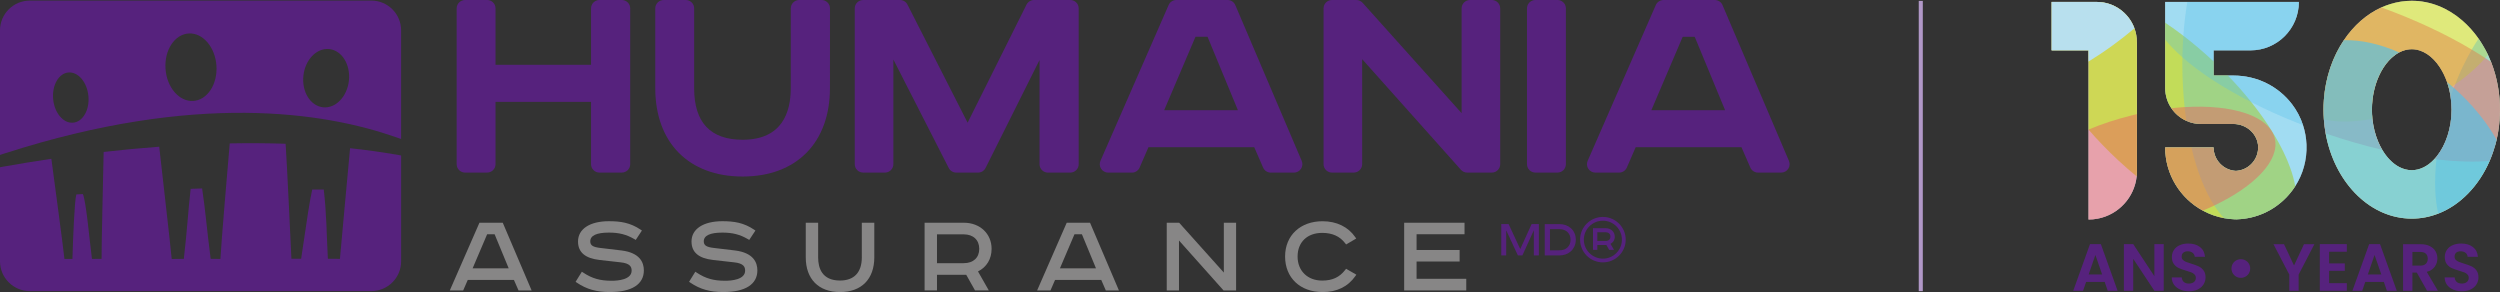 <svg xmlns="http://www.w3.org/2000/svg" fill="none" viewBox="0 0 616.33 72.01">
<rect x="0" y="0" width="616.33" height="72.01" fill="#333333" stroke="none"/>
<g clip-path="url(#clip0_7041_14284)">
<path d="M386.997 60.176C386.872 60.492 386.681 60.768 386.445 60.999C386.205 61.224 385.919 61.4 385.588 61.525C385.247 61.646 384.861 61.711 384.44 61.711H382.118V56.491H384.44C384.866 56.491 385.252 56.551 385.588 56.681C385.924 56.807 386.205 56.977 386.445 57.208C386.676 57.429 386.862 57.715 386.997 58.03C387.132 58.351 387.192 58.712 387.192 59.103C387.192 59.495 387.132 59.866 386.997 60.181M387.293 56.275C386.927 55.944 386.5 55.689 386.024 55.513C385.553 55.338 385.041 55.252 384.51 55.252H380.829V62.969H384.51C385.021 62.969 385.528 62.879 386.004 62.704C386.485 62.528 386.917 62.272 387.278 61.947C387.644 61.616 387.93 61.209 388.15 60.728C388.371 60.247 388.486 59.7 388.486 59.098C388.486 58.497 388.381 57.95 388.165 57.484C387.95 57.007 387.659 56.601 387.298 56.27" fill="#56227D"/>
<path d="M374.787 61.41L371.959 55.332L371.924 55.247H370.109V62.964H371.322V56.766L374.17 62.889L374.21 62.964H375.319L378.142 56.766V62.964H379.38V55.247H377.595L374.787 61.41Z" fill="#56227D"/>
<path d="M393.791 57.263H395.852C396.203 57.263 396.489 57.358 396.704 57.549C396.915 57.744 397.02 58 397.02 58.336C397.02 58.672 396.915 58.933 396.709 59.118C396.494 59.309 396.203 59.404 395.852 59.404H393.791V57.268V57.263ZM398.088 58.336C398.088 58.025 398.028 57.739 397.913 57.484C397.798 57.233 397.637 57.007 397.437 56.832C397.236 56.651 396.995 56.506 396.73 56.411C396.464 56.315 396.173 56.265 395.862 56.265H392.728V61.605H393.796V60.397H396.023L396.709 61.605H397.908L397.04 60.116C397.326 59.966 397.567 59.755 397.757 59.494C397.978 59.178 398.098 58.787 398.098 58.341" fill="#56227D"/>
<path d="M395.165 63.762C392.578 63.762 390.467 61.661 390.467 59.088C390.467 56.516 392.573 54.41 395.165 54.41C397.757 54.41 399.853 56.511 399.853 59.088C399.853 61.666 397.752 63.762 395.165 63.762ZM395.165 53.482C392.061 53.482 389.539 55.995 389.539 59.083C389.539 62.172 392.061 64.684 395.165 64.684C398.269 64.684 400.791 62.167 400.791 59.083C400.791 56 398.264 53.482 395.165 53.482Z" fill="#56227D"/>
<path d="M120.102 57.75H121.937L125.407 66.148H116.517L120.097 57.75H120.102ZM118.197 54.916L110.891 71.604H114.19L115.318 69.012H126.701L127.834 71.604H131.063L123.948 54.916H118.202H118.197Z" fill="#878686"/>
<path d="M119.836 57.348H122.198L126.014 66.54H115.92L119.841 57.348H119.836ZM118.452 55.308L111.508 71.198H113.919L115.053 68.611H126.962L128.085 71.198H130.451L123.677 55.308H118.452Z" fill="#878686"/>
<path d="M150.378 72C147.059 72 144.612 71.308 142.215 69.688L141.904 69.473L143.448 66.986L143.794 67.211C145.966 68.655 147.931 69.217 150.809 69.217C152.289 69.217 155.718 68.971 155.718 66.715C155.718 65.837 155.387 64.905 152.961 64.669L147.816 64.092C144.246 63.681 142.501 62.192 142.501 59.529C142.501 56.451 145.414 54.535 150.112 54.535C152.961 54.535 155.367 54.886 157.93 56.616L158.251 56.837L156.731 59.148L156.4 58.953C154.445 57.809 152.63 57.343 150.107 57.343C147.064 57.343 145.519 58.07 145.519 59.499C145.519 60.512 146.181 60.928 148.137 61.144L153.216 61.746C157.774 62.312 158.732 64.724 158.732 66.655C158.732 70.094 155.759 71.995 150.368 71.995" fill="#878686"/>
<path d="M156.611 58.617C154.65 57.468 152.775 56.947 150.117 56.947C146.196 56.947 145.128 58.155 145.128 59.504C145.128 60.943 146.312 61.344 148.107 61.545L153.181 62.152C156.41 62.553 158.346 63.987 158.346 66.659C158.346 70.074 155.172 71.604 150.383 71.604C147.239 71.604 144.872 71.002 142.446 69.362L143.574 67.547C145.82 69.041 147.876 69.618 150.814 69.618C154.044 69.618 156.12 68.64 156.12 66.715C156.12 65.185 155.082 64.473 153.011 64.273L147.876 63.696C144.872 63.35 142.917 62.257 142.917 59.529C142.917 56.34 146.201 54.931 150.122 54.931C152.981 54.931 155.292 55.307 157.709 56.942L156.621 58.612L156.611 58.617Z" fill="#878686"/>
<path d="M178.348 72C175.028 72 172.591 71.308 170.195 69.688L169.879 69.473L171.423 66.986L171.764 67.211C173.935 68.655 175.906 69.217 178.784 69.217C180.263 69.217 183.698 68.971 183.698 66.715C183.698 65.837 183.367 64.905 180.94 64.669L175.796 64.092C172.225 63.681 170.48 62.192 170.48 59.529C170.48 56.451 173.399 54.535 178.092 54.535C180.935 54.535 183.347 54.886 185.904 56.616L186.235 56.837L184.711 59.148L184.38 58.953C182.424 57.809 180.604 57.343 178.092 57.343C175.048 57.343 173.504 58.07 173.504 59.499C173.504 60.512 174.166 60.928 176.121 61.144L181.196 61.746C185.759 62.312 186.717 64.724 186.717 66.655C186.717 70.094 183.743 71.995 178.353 71.995" fill="#878686"/>
<path d="M184.586 58.617C182.62 57.468 180.75 56.947 178.087 56.947C174.166 56.947 173.098 58.155 173.098 59.504C173.098 60.943 174.281 61.344 176.071 61.545L181.146 62.152C184.38 62.553 186.31 63.987 186.31 66.659C186.31 70.074 183.136 71.604 178.348 71.604C175.204 71.604 172.837 71.002 170.415 69.362L171.543 67.547C173.79 69.041 175.846 69.618 178.779 69.618C182.008 69.618 184.089 68.64 184.089 66.715C184.089 65.185 183.046 64.473 180.975 64.273L175.841 63.696C172.832 63.35 170.882 62.257 170.882 59.529C170.882 56.34 174.166 54.931 178.087 54.931C180.945 54.931 183.257 55.307 185.674 56.942L184.586 58.612V58.617Z" fill="#878686"/>
<path d="M207.1 72C201.81 72 198.646 68.801 198.646 63.44V54.911H201.699V63.471C201.699 66.068 202.632 69.162 207.1 69.162C210.56 69.162 212.465 67.141 212.465 63.471V54.911H215.544V63.44C215.544 68.801 212.39 72 207.1 72Z" fill="#878686"/>
<path d="M201.298 55.312V63.476C201.298 67.121 203.088 69.568 207.1 69.568C211.111 69.568 212.866 67.121 212.866 63.476V55.312H215.143V63.446C215.143 68.701 211.999 71.604 207.1 71.604C202.201 71.604 199.052 68.701 199.052 63.446V55.312H201.298Z" fill="#878686"/>
<path d="M237.607 64.879C239.958 64.879 241.417 63.521 241.417 61.344C241.417 59.168 239.928 57.774 237.607 57.774H230.998V64.879H237.607ZM240.374 71.599L238.208 67.748H230.998V71.599H227.944V54.911H237.637C241.588 54.911 244.461 57.614 244.461 61.344C244.461 63.842 243.248 65.852 241.107 66.92L243.769 71.594H240.369L240.374 71.599Z" fill="#878686"/>
<path d="M230.597 65.281H237.607C240.089 65.281 241.819 63.822 241.819 61.345C241.819 58.868 240.089 57.378 237.607 57.378H230.597V65.281ZM237.637 55.312C241.242 55.312 244.07 57.724 244.07 61.35C244.07 63.962 242.656 65.858 240.55 66.75L243.087 71.203H240.605L238.444 67.352H230.592V71.203H228.34V55.312H237.632H237.637Z" fill="#878686"/>
<path d="M264.894 57.75H266.724L270.194 66.148H261.309L264.894 57.75ZM262.979 54.916L255.683 71.604H258.977L260.106 69.012H271.493L272.621 71.604H275.85L268.73 54.916H262.984H262.979Z" fill="#878686"/>
<path d="M264.633 57.348H266.995L270.801 66.54H260.712L264.638 57.348H264.633ZM263.244 55.308L256.29 71.198H258.712L259.845 68.611H271.754L272.887 71.198H275.249L268.469 55.308H263.255H263.244Z" fill="#878686"/>
<path d="M301.714 54.911V67.196L290.703 54.911H287.639V71.604H290.658V59.289L301.644 71.604H304.738V54.911H301.714Z" fill="#878686"/>
<path d="M302.115 55.312V68.239L290.517 55.312H288.04V71.198H290.261V58.241L301.824 71.198H304.337V55.312H302.115Z" fill="#878686"/>
<path d="M326.048 72C320.533 72 316.817 68.48 316.817 63.24C316.817 58 320.613 54.541 326.048 54.541C329.513 54.541 332.371 55.929 334.106 58.452L334.352 58.803L331.86 60.267L331.639 59.986C330.325 58.256 328.475 57.414 325.958 57.414C322.278 57.414 319.896 59.7 319.896 63.25C319.896 66.8 322.388 69.172 325.958 69.172C328.475 69.172 330.23 68.36 331.639 66.535L331.855 66.259L334.382 67.718L334.136 68.074C332.301 70.681 329.583 72.005 326.048 72.005" fill="#878686"/>
<path d="M331.96 59.736C330.631 57.986 328.701 57.008 325.958 57.008C322.037 57.008 319.495 59.475 319.495 63.245C319.495 67.016 322.117 69.569 325.958 69.569C328.756 69.569 330.571 68.561 331.96 66.781L333.805 67.844C332.136 70.225 329.593 71.609 326.048 71.609C320.944 71.609 317.223 68.42 317.223 63.245C317.223 58.071 321.034 54.942 326.048 54.942C329.453 54.942 332.136 56.296 333.775 58.678L331.96 59.741V59.736Z" fill="#878686"/>
<path d="M346.171 54.911V71.604H361.479V68.731H349.229V64.473H359.84V61.63H349.229V57.749H361.053V54.911H346.171Z" fill="#878686"/>
<path d="M346.577 55.312V71.198H361.088V69.132H348.828V64.078H359.443V62.037H348.828V57.348H360.652V55.312H346.577Z" fill="#878686"/>
<path d="M86.02 19.862C85.594 23.833 82.741 26.782 79.642 26.451C76.543 26.12 74.367 22.65 74.798 18.678C75.214 14.712 78.077 11.764 81.171 12.095C84.275 12.421 86.436 15.9 86.02 19.862ZM47.616 24.891C44.146 25.082 41.092 21.506 40.801 16.913C40.505 12.325 43.068 8.444 46.547 8.249C50.012 8.058 53.061 11.628 53.362 16.221C53.658 20.814 51.086 24.695 47.616 24.886M17.981 30.246C15.579 30.427 13.398 27.794 13.097 24.38C12.806 20.955 14.511 18.042 16.913 17.866C19.315 17.696 21.506 20.323 21.802 23.738C22.098 27.157 20.388 30.076 17.981 30.251M91.536 0.146H7.356C3.299 0.146 0.01 3.435 0 7.471V38.199C0.236 38.119 0.471 38.044 0.692 37.963C0.928 37.888 1.148 37.818 1.384 37.748C48.333 22.665 79.983 27.669 97.508 33.786C97.738 33.867 97.964 33.947 98.195 34.027C98.425 34.107 98.661 34.193 98.887 34.278V7.471C98.887 3.43 95.587 0.141 91.531 0.141" fill="#56227D"/>
<path d="M97.513 38.089C93.807 37.457 90.066 36.935 86.306 36.539C85.779 42.28 84.2 59.214 83.804 63.817L80.83 63.787C80.494 57.484 80.519 52.665 79.812 46.718C78.188 46.718 78.589 46.718 76.979 46.728C76.347 49.496 75.811 53.146 74.241 63.782L71.845 63.792C71.654 59.61 70.761 40.661 70.415 35.441C65.787 35.285 61.189 35.266 56.636 35.351C55.999 42.657 54.525 60.151 54.345 63.832L51.938 63.817C51.01 56.737 50.609 51.542 49.827 46.457C48.879 46.487 47.941 46.517 47.004 46.558C46.382 51.968 46.131 56.862 45.319 63.817L42.331 63.852C41.965 59.855 40.029 43.178 39.252 36.168C34.523 36.519 29.935 36.96 25.553 37.462C25.437 43.539 25.006 60.703 25.041 63.817L22.669 63.832C22.078 59.324 21.25 49.722 20.433 47.846C19.897 47.876 19.35 47.901 18.819 47.937C18.372 49.511 18.021 58.281 17.856 63.832H15.885C15.559 60.638 13.273 43.78 12.661 39.147C8.599 39.753 4.819 40.375 1.384 40.987C1.148 41.022 0.923 41.067 0.692 41.107C0.461 41.157 0.236 41.192 0 41.232V64.433C0 68.475 3.299 71.764 7.356 71.764H91.536C95.587 71.764 98.892 68.475 98.892 64.433V38.329C98.661 38.289 98.43 38.249 98.2 38.204C97.969 38.164 97.738 38.124 97.513 38.084" fill="#56227D"/>
<path d="M153.291 0H147.781C146.638 0 145.71 0.928 145.71 2.061V15.976H122.163V2.061C122.163 0.923 121.24 0 120.092 0H114.656C113.513 0 112.581 0.928 112.581 2.061V40.48C112.581 41.618 113.503 42.546 114.651 42.546H120.092C121.235 42.546 122.163 41.618 122.163 40.48V25.107H145.71V40.48C145.71 41.618 146.638 42.546 147.781 42.546H153.291C154.44 42.546 155.367 41.618 155.367 40.48V2.061C155.367 0.923 154.44 0 153.291 0Z" fill="#56227D"/>
<path d="M202.537 0H197.026C195.883 0 194.955 0.928 194.955 2.061L194.945 21.797C194.945 27.569 192.889 34.453 183.076 34.453C175.149 34.453 171.132 30.191 171.132 21.797V2.061C171.132 0.923 170.205 0 169.061 0H163.616C162.473 0 161.545 0.928 161.545 2.061V21.722C161.545 35.17 169.798 43.519 183.081 43.519C196.364 43.519 204.608 35.17 204.608 21.722L204.618 2.061C204.618 0.923 203.68 0 202.537 0Z" fill="#56227D"/>
<path d="M263.851 0H254.921C254.144 0 253.422 0.441 253.066 1.148L238.549 30.251L223.717 1.128C223.361 0.436 222.649 0 221.867 0H212.801C211.648 0 210.725 0.928 210.725 2.061V40.48C210.725 41.618 211.648 42.546 212.801 42.546H218.171C219.314 42.546 220.242 41.618 220.242 40.48V14.672L233.896 41.423C234.252 42.115 234.964 42.551 235.746 42.551H241.122C241.904 42.551 242.626 42.11 242.977 41.403L256.275 14.802V40.485C256.275 41.623 257.202 42.551 258.351 42.551H263.856C265 42.551 265.932 41.623 265.932 40.485V2.061C265.932 0.923 265 0 263.856 0" fill="#56227D"/>
<path d="M287.007 27.162L294.729 9.056H297.693L305.179 27.162H287.007ZM304.542 1.254C304.216 0.486 303.464 0 302.632 0H290.006C289.183 0 288.431 0.481 288.105 1.239L271.297 39.658C271.017 40.295 271.082 41.037 271.463 41.614C271.844 42.195 272.501 42.556 273.198 42.556H279.055C279.882 42.556 280.629 42.06 280.955 41.303L283.131 36.293H309.21L311.392 41.303C311.718 42.06 312.465 42.556 313.292 42.556H319.008C319.705 42.556 320.357 42.195 320.738 41.623C321.119 41.047 321.19 40.32 320.919 39.673L304.542 1.254Z" fill="#56227D"/>
<path d="M367.777 0H362.412C361.264 0 360.336 0.928 360.336 2.061V27.904L335.921 0.687C335.52 0.251 334.959 0 334.377 0H328.375C327.227 0 326.299 0.928 326.299 2.061V40.48C326.299 41.618 327.222 42.546 328.375 42.546H333.74C334.894 42.546 335.816 41.618 335.816 40.48V14.582L360.16 41.854C360.547 42.295 361.118 42.551 361.705 42.551H367.772C368.92 42.551 369.848 41.623 369.848 40.485V2.061C369.848 0.923 368.92 0 367.772 0" fill="#56227D"/>
<path d="M383.968 0H378.523C377.374 0 376.452 0.928 376.452 2.061V40.48C376.452 41.618 377.374 42.546 378.523 42.546H383.963C385.111 42.546 386.039 41.618 386.039 40.48V2.061C386.039 0.923 385.111 0 383.968 0Z" fill="#56227D"/>
<path d="M407.114 27.162L414.841 9.066H417.8L425.291 27.162H407.114ZM441.036 39.673L424.654 1.254C424.328 0.486 423.566 0 422.744 0H410.118C409.29 0 408.543 0.481 408.212 1.239L391.409 39.658C391.124 40.295 391.189 41.037 391.575 41.614C391.956 42.195 392.613 42.551 393.305 42.551H399.172C399.989 42.551 400.746 42.06 401.072 41.303L403.248 36.293H429.327L431.509 41.303C431.835 42.06 432.587 42.551 433.409 42.551H439.125C439.817 42.551 440.469 42.2 440.855 41.623C441.246 41.047 441.306 40.32 441.036 39.673Z" fill="#56227D"/>
<path d="M518.867 69.498H514.294L513.537 71.684H511.12L515.247 60.187H517.93L522.056 71.684H519.624L518.867 69.498ZM518.241 67.658L516.581 62.854L514.921 67.658H518.246H518.241Z" fill="#56227D"/>
<path d="M533.424 71.684H531.122L525.907 63.807V71.684H523.606V60.187H525.907L531.122 68.084V60.187H533.424V71.684Z" fill="#56227D"/>
<path d="M537.495 71.388C536.854 71.112 536.347 70.721 535.976 70.205C535.605 69.689 535.409 69.082 535.399 68.38H537.866C537.897 68.851 538.067 69.222 538.368 69.498C538.669 69.774 539.085 69.909 539.611 69.909C540.138 69.909 540.569 69.779 540.88 69.523C541.186 69.267 541.341 68.926 541.341 68.51C541.341 68.169 541.236 67.888 541.03 67.673C540.82 67.452 540.564 67.282 540.248 67.156C539.937 67.031 539.506 66.891 538.96 66.735C538.212 66.514 537.606 66.299 537.139 66.083C536.673 65.868 536.272 65.547 535.941 65.111C535.61 64.674 535.44 64.098 535.44 63.376C535.44 62.694 535.61 62.102 535.951 61.6C536.292 61.094 536.768 60.708 537.38 60.442C537.997 60.171 538.694 60.041 539.486 60.041C540.669 60.041 541.632 60.327 542.374 60.904C543.116 61.48 543.523 62.282 543.603 63.315H541.071C541.046 62.919 540.88 62.593 540.569 62.338C540.258 62.082 539.842 61.952 539.326 61.952C538.874 61.952 538.518 62.067 538.248 62.297C537.977 62.528 537.846 62.864 537.846 63.3C537.846 63.606 537.947 63.862 538.152 64.067C538.358 64.268 538.609 64.433 538.909 64.559C539.21 64.684 539.636 64.83 540.183 64.995C540.93 65.216 541.537 65.431 542.008 65.652C542.48 65.873 542.886 66.198 543.227 66.64C543.568 67.081 543.738 67.653 543.738 68.37C543.738 68.981 543.578 69.553 543.262 70.08C542.941 70.606 542.48 71.027 541.863 71.338C541.246 71.649 540.519 71.805 539.677 71.805C538.874 71.805 538.152 71.669 537.515 71.393L537.495 71.388Z" fill="#56227D"/>
<path d="M551.275 68.189C550.924 67.989 550.648 67.708 550.442 67.357C550.237 67.006 550.136 66.62 550.136 66.204C550.136 65.787 550.237 65.386 550.442 65.035C550.643 64.684 550.924 64.408 551.275 64.203C551.626 64.002 552.012 63.897 552.428 63.897C552.844 63.897 553.245 63.997 553.601 64.203C553.957 64.408 554.238 64.684 554.439 65.035C554.639 65.386 554.744 65.777 554.744 66.204C554.744 66.63 554.644 67.006 554.439 67.357C554.233 67.708 553.957 67.984 553.601 68.189C553.245 68.395 552.854 68.495 552.428 68.495C552.002 68.495 551.626 68.395 551.275 68.189Z" fill="#56227D"/>
<path d="M570.57 60.206L566.688 67.693V71.689H564.387V67.693L560.486 60.206H563.083L565.55 65.457L568.002 60.206H570.57Z" fill="#56227D"/>
<path d="M574.205 62.062V64.94H578.071V66.765H574.205V69.809H578.567V71.684H571.903V60.187H578.567V62.062H574.205Z" fill="#56227D"/>
<path d="M587.693 69.498H583.12L582.363 71.684H579.946L584.073 60.187H586.756L590.882 71.684H588.45L587.693 69.498ZM587.066 67.658L585.407 62.854L583.747 67.658H587.071H587.066Z" fill="#56227D"/>
<path d="M598.354 71.684L595.821 67.212H594.733V71.684H592.432V60.202H596.744C597.632 60.202 598.389 60.357 599.016 60.668C599.642 60.979 600.109 61.405 600.425 61.937C600.735 62.468 600.891 63.065 600.891 63.722C600.891 64.479 600.67 65.161 600.234 65.767C599.793 66.374 599.141 66.795 598.273 67.026L601.021 71.679H598.359L598.354 71.684ZM594.733 65.482H596.659C597.286 65.482 597.752 65.331 598.058 65.03C598.364 64.73 598.519 64.308 598.519 63.772C598.519 63.235 598.364 62.839 598.058 62.548C597.752 62.258 597.286 62.112 596.659 62.112H594.733V65.487V65.482Z" fill="#56227D"/>
<path d="M604.777 71.388C604.135 71.112 603.629 70.721 603.258 70.205C602.886 69.689 602.691 69.082 602.681 68.38H605.148C605.178 68.851 605.348 69.222 605.649 69.498C605.95 69.774 606.366 69.909 606.893 69.909C607.419 69.909 607.851 69.779 608.161 69.523C608.467 69.267 608.623 68.926 608.623 68.51C608.623 68.169 608.518 67.888 608.312 67.673C608.101 67.452 607.846 67.282 607.53 67.156C607.219 67.031 606.788 66.891 606.241 66.735C605.494 66.514 604.887 66.299 604.421 66.083C603.955 65.868 603.553 65.547 603.222 65.111C602.886 64.679 602.721 64.098 602.721 63.376C602.721 62.694 602.891 62.102 603.232 61.6C603.573 61.094 604.05 60.708 604.662 60.442C605.278 60.171 605.975 60.041 606.767 60.041C607.951 60.041 608.914 60.327 609.656 60.904C610.398 61.48 610.804 62.282 610.884 63.315H608.352C608.327 62.919 608.161 62.593 607.851 62.338C607.54 62.082 607.124 61.952 606.607 61.952C606.156 61.952 605.8 62.067 605.529 62.297C605.258 62.528 605.128 62.864 605.128 63.3C605.128 63.606 605.228 63.862 605.434 64.067C605.639 64.268 605.89 64.433 606.191 64.559C606.492 64.684 606.918 64.83 607.464 64.995C608.212 65.216 608.818 65.431 609.29 65.652C609.761 65.873 610.167 66.198 610.508 66.64C610.849 67.081 611.02 67.653 611.02 68.37C611.02 68.981 610.859 69.553 610.543 70.08C610.222 70.606 609.761 71.027 609.144 71.338C608.528 71.649 607.8 71.805 606.958 71.805C606.156 71.805 605.434 71.669 604.797 71.393L604.777 71.388Z" fill="#56227D"/>
<path d="M615.823 21.326C615.447 19.205 614.876 17.169 614.124 15.269C613.883 14.662 613.627 14.075 613.356 13.494C612.955 12.651 612.499 11.839 612.023 11.052C611.712 10.535 611.396 10.024 611.055 9.537C609.876 7.848 608.523 6.348 607.043 5.065C603.508 2.001 599.216 0.196 594.578 0.196C592.733 0.196 590.948 0.487 589.243 1.023C588.511 1.254 587.794 1.52 587.092 1.835C583.456 3.485 580.267 6.303 577.835 9.924C575.097 13.99 573.312 19.07 572.911 24.635C572.851 25.433 572.826 26.235 572.826 27.047C572.826 27.86 572.856 28.612 572.911 29.384C572.911 29.404 572.911 29.424 572.911 29.449C572.996 30.617 573.142 31.766 573.342 32.894C573.413 33.27 573.483 33.641 573.563 34.012C576.05 45.45 584.529 53.899 594.578 53.899C596.854 53.899 599.046 53.468 601.106 52.66C606.567 50.534 611.105 45.816 613.768 39.688C614.058 39.011 614.324 38.314 614.57 37.607C614.79 36.971 614.996 36.324 615.182 35.667C615.292 35.266 615.402 34.859 615.497 34.448C615.663 33.726 615.798 32.989 615.914 32.242C616.179 30.562 616.33 28.827 616.33 27.052C616.33 25.087 616.149 23.176 615.823 21.331V21.326ZM600.75 38.535C600.75 38.535 600.745 38.54 600.745 38.545C600.71 38.59 600.67 38.63 600.635 38.67C600.475 38.866 600.309 39.062 600.134 39.242C598.549 40.947 596.619 41.96 594.578 41.96C593.505 41.96 592.467 41.684 591.494 41.178C589.869 40.33 588.425 38.846 587.297 36.925C586.921 36.294 586.585 35.607 586.284 34.885C585.582 33.205 585.086 31.314 584.88 29.304C584.845 28.958 584.815 28.607 584.795 28.251C584.775 27.849 584.76 27.448 584.76 27.037C584.76 23.502 585.622 20.213 587.036 17.62C587.768 16.277 588.651 15.128 589.639 14.236C590.22 13.709 590.837 13.258 591.484 12.922C591.695 12.812 591.91 12.716 592.131 12.626C592.166 12.611 592.196 12.596 592.231 12.581C592.261 12.571 592.286 12.566 592.316 12.556C593.049 12.28 593.811 12.13 594.588 12.13C597.245 12.13 599.692 13.84 601.483 16.552C602.195 17.63 602.801 18.864 603.273 20.213C603.358 20.448 603.418 20.699 603.493 20.945C603.579 21.231 603.674 21.506 603.749 21.797C603.864 22.229 603.955 22.675 604.04 23.126C604.085 23.362 604.13 23.597 604.16 23.838C604.321 24.876 604.406 25.939 604.406 27.037C604.406 31.595 602.967 35.767 600.765 38.53L600.75 38.535Z" fill="white"/>
<path d="M526.815 10.385C526.815 9.191 526.604 8.048 526.213 6.985C524.834 3.184 521.189 0.477 516.912 0.477H505.8V12.416H514.891V31.936C514.891 31.936 514.886 31.936 514.881 31.941C514.881 31.941 514.886 31.941 514.891 31.941V54.119C515.277 54.119 515.658 54.099 516.034 54.064C516.305 54.039 516.566 53.994 516.831 53.949C516.937 53.934 517.042 53.924 517.147 53.904C522.252 52.931 526.198 48.704 526.765 43.464C526.79 43.223 526.79 42.973 526.8 42.722C526.81 42.541 526.83 42.361 526.83 42.18V28.11V10.385H526.815Z" fill="white"/>
<path d="M568.619 35.612C568.549 33.952 568.253 32.357 567.762 30.853C567.15 28.963 566.217 27.213 565.034 25.663H565.029C561.749 21.371 556.535 18.628 550.633 18.628H545.719V12.411H554.81C558.104 12.411 561.088 11.077 563.249 8.916C565.41 6.754 566.744 3.766 566.744 0.477H533.785V21.712C533.785 23.552 534.346 25.257 535.309 26.671C536.222 28.025 537.5 29.103 539.005 29.78C540.113 30.281 541.341 30.557 542.635 30.557H550.638C553.872 30.557 556.595 33.059 556.705 36.133C556.76 37.723 556.184 39.232 555.085 40.37C554.052 41.438 552.689 42.06 551.214 42.13C548.156 41.975 545.719 39.443 545.719 36.344H533.785C533.785 43.058 537.54 48.914 543.061 51.913C544.681 52.8 546.446 53.437 548.316 53.778C549.164 53.934 550.026 54.029 550.914 54.059L551.51 54.069V54.059C556.133 53.909 560.436 52.003 563.67 48.654C564.492 47.796 565.219 46.874 565.846 45.901C567.782 42.887 568.754 39.372 568.624 35.702C568.624 35.667 568.624 35.642 568.619 35.607V35.612Z" fill="white"/>
<g opacity="0.35">
<path d="M526.815 10.385V42.2C526.815 42.632 526.79 43.063 526.75 43.479C526.108 49.466 521.043 54.129 514.881 54.129V12.415H505.79V0.481H516.902C521.179 0.481 524.819 3.189 526.203 6.99C526.594 8.048 526.805 9.196 526.805 10.39L526.815 10.385Z" fill="#B098C7"/>
<path d="M614.118 15.269C613.873 14.662 613.622 14.075 613.351 13.494C612.684 12.095 611.917 10.761 611.05 9.537C607.053 3.816 601.152 0.196 594.578 0.196C591.94 0.196 589.428 0.777 587.092 1.835C583.456 3.485 580.262 6.303 577.84 9.918C574.706 14.567 572.826 20.539 572.826 27.042C572.826 27.849 572.856 28.652 572.911 29.444C572.996 30.612 573.147 31.761 573.342 32.889C575.509 44.888 584.203 53.894 594.583 53.894C596.859 53.894 599.051 53.462 601.111 52.655C606.572 50.529 611.11 45.811 613.773 39.683C614.485 38.029 615.066 36.269 615.497 34.438C616.039 32.092 616.33 29.605 616.33 27.042C616.33 22.81 615.538 18.819 614.124 15.264L614.118 15.269ZM594.578 41.96C591.72 41.96 589.097 39.999 587.292 36.93C586.044 34.819 585.171 32.182 584.875 29.309C584.795 28.572 584.75 27.809 584.75 27.047C584.75 20.604 587.613 14.943 591.474 12.927C592.457 12.411 593.5 12.135 594.573 12.135C598.283 12.135 601.598 15.464 603.263 20.218C603.443 20.729 603.599 21.261 603.734 21.802C603.904 22.459 604.05 23.146 604.15 23.843V23.853C604.306 24.881 604.396 25.949 604.396 27.047C604.396 31.6 602.962 35.777 600.755 38.54C600.755 38.54 600.752 38.543 600.745 38.55C600.55 38.791 600.344 39.026 600.134 39.247C598.549 40.952 596.619 41.965 594.578 41.965V41.96Z" fill="#C2D500"/>
<path d="M568.629 35.717C568.759 39.387 567.787 42.907 565.851 45.916C565.224 46.889 564.497 47.806 563.675 48.664C560.441 52.013 556.138 53.919 551.515 54.069V54.079L550.919 54.069C550.031 54.039 549.169 53.944 548.321 53.788C546.451 53.447 544.686 52.81 543.066 51.923C537.551 48.924 533.79 43.068 533.79 36.354H545.724C545.724 39.452 548.161 41.985 551.219 42.14C552.689 42.065 554.052 41.448 555.09 40.38C556.189 39.237 556.765 37.733 556.71 36.143C556.595 33.069 553.877 30.567 550.643 30.567H542.64C541.346 30.567 540.118 30.286 539.01 29.79C537.51 29.113 536.232 28.035 535.314 26.681C534.351 25.267 533.79 23.562 533.79 21.722V0.481H566.749C566.749 3.771 565.415 6.759 563.254 8.92C561.093 11.082 558.109 12.415 554.815 12.415H545.724V18.633H550.638C556.535 18.633 561.754 21.376 565.034 25.663H565.039C566.222 27.213 567.155 28.962 567.767 30.858C568.263 32.357 568.559 33.957 568.624 35.617C568.629 35.657 568.629 35.687 568.629 35.717Z" fill="#54C0E8"/>
</g>
<path opacity="0.64" d="M526.815 10.385V42.2C526.815 42.632 526.79 43.063 526.75 43.479C525.24 42.255 523.761 40.952 522.277 39.588C519.584 37.091 517.112 34.523 514.886 31.951C514.876 31.951 514.871 31.941 514.871 31.941C514.881 31.931 514.886 31.931 514.886 31.931V12.415H505.795V0.481H516.907C521.184 0.481 524.824 3.189 526.208 6.99C526.599 8.048 526.81 9.196 526.81 10.39L526.815 10.385Z" fill="#C2D500"/>
<path opacity="0.64" d="M565.846 45.916C565.219 46.889 564.492 47.806 563.67 48.664C560.436 52.014 556.133 53.919 551.51 54.069V54.079L550.914 54.069C550.026 54.039 549.164 53.944 548.316 53.788C546.446 53.448 544.681 52.811 543.061 51.923C537.545 48.925 533.785 43.068 533.785 36.354H545.719C545.719 39.453 548.156 41.985 551.214 42.14C552.684 42.065 554.047 41.448 555.085 40.38C556.184 39.237 556.76 37.733 556.705 36.143C556.59 33.069 553.872 30.567 550.638 30.567H542.635C541.341 30.567 540.113 30.287 539.005 29.79C537.505 29.113 536.227 28.035 535.309 26.681C534.346 25.267 533.785 23.562 533.785 21.722V5.591C535.269 6.589 536.763 7.667 538.257 8.805C540.614 10.611 542.966 12.596 545.288 14.742C545.428 14.878 545.578 15.008 545.719 15.143V18.628H549.254C551.355 20.8 553.29 22.996 555.035 25.192C560.997 32.663 564.823 40.049 565.851 45.911L565.846 45.916Z" fill="#C2D500"/>
<path opacity="0.31" d="M568.629 35.717C568.759 39.388 567.787 42.908 565.851 45.916C565.224 46.889 564.497 47.807 563.675 48.664C560.441 52.014 556.138 53.919 551.515 54.069V54.079L550.919 54.069C550.031 54.039 549.169 53.944 548.321 53.789C547.469 52.906 546.656 51.863 545.884 50.67C543.568 47.09 541.627 42.17 540.258 36.354H545.724C545.724 39.453 548.161 41.985 551.219 42.14C552.689 42.065 554.053 41.448 555.09 40.38C556.189 39.237 556.765 37.733 556.71 36.143C556.595 33.07 553.877 30.567 550.643 30.567H542.64C541.346 30.567 540.118 30.287 539.01 29.79C538.844 28.682 538.704 27.549 538.578 26.406C538.212 23.046 538.022 19.516 538.022 15.881C538.022 15.289 538.027 14.702 538.037 14.126C538.067 12.32 538.147 10.546 538.263 8.811C538.473 5.917 538.804 3.134 539.24 0.487H566.749C566.749 3.776 565.415 6.765 563.254 8.926C561.093 11.087 558.109 12.421 554.815 12.421H545.724V18.639H550.638C556.535 18.639 561.754 21.381 565.034 25.669H565.039C566.222 27.218 567.155 28.968 567.767 30.863C568.263 32.363 568.559 33.962 568.624 35.622C568.629 35.662 568.629 35.692 568.629 35.722V35.717Z" fill="#54C0E8"/>
<path opacity="0.46" d="M616.325 27.042C616.325 29.604 616.034 32.086 615.487 34.433C615.061 36.268 614.474 38.023 613.757 39.678C611.1 45.81 606.562 50.524 601.101 52.65C600.264 49.035 600.104 44.432 600.66 39.302C600.685 39.051 600.71 38.795 600.74 38.54C600.74 38.54 600.742 38.536 600.745 38.53C602.952 35.767 604.386 31.595 604.386 27.042C604.386 25.944 604.3 24.881 604.14 23.848C604.396 23.096 604.662 22.364 604.937 21.642C605.048 21.351 605.153 21.075 605.263 20.789C606.497 17.645 607.881 14.767 609.365 12.22C609.911 11.277 610.473 10.38 611.045 9.532C611.902 10.761 612.674 12.089 613.341 13.493C613.612 14.065 613.868 14.657 614.108 15.258C615.522 18.814 616.32 22.81 616.32 27.037L616.325 27.042Z" fill="#54C0E8"/>
<path opacity="0.31" d="M565.034 25.668C566.217 27.213 567.15 28.962 567.762 30.858C567.24 30.652 566.714 30.447 566.197 30.236H566.192C562.226 28.657 558.49 26.957 555.03 25.197C548.07 21.657 542.244 17.846 538.027 14.12C536.347 12.636 534.923 11.172 533.78 9.743V0.481H566.739C566.739 3.771 565.405 6.759 563.244 8.92C561.083 11.082 558.099 12.415 554.805 12.415H545.714V18.633H550.628C556.525 18.633 561.744 21.376 565.024 25.663H565.029L565.034 25.668Z" fill="#54C0E8"/>
<path opacity="0.46" d="M616.325 27.042C616.325 29.605 616.034 32.087 615.487 34.433C615.061 36.269 614.475 38.023 613.758 39.678C609.972 39.984 605.539 39.859 600.66 39.302C600.485 39.277 600.309 39.262 600.134 39.242C600.344 39.021 600.545 38.786 600.74 38.545C600.74 38.545 600.742 38.542 600.745 38.535C602.952 35.772 604.386 31.6 604.386 27.047C604.386 25.949 604.301 24.886 604.14 23.853C604.045 23.146 603.899 22.464 603.729 21.807C603.594 21.261 603.433 20.734 603.253 20.223C601.593 15.464 598.278 12.135 594.563 12.135C593.49 12.135 592.442 12.416 591.464 12.932C587.598 14.948 584.74 20.604 584.74 27.047C584.74 27.814 584.78 28.572 584.86 29.309C585.161 32.182 586.029 34.819 587.282 36.93C582.829 35.882 578.176 34.549 573.453 32.934C573.413 32.919 573.368 32.904 573.327 32.894C573.127 31.771 572.981 30.622 572.896 29.449C572.841 28.657 572.811 27.86 572.811 27.047C572.811 20.539 574.691 14.572 577.825 9.923C580.257 6.303 583.446 3.485 587.082 1.835C595.516 4.889 603.107 8.479 609.365 12.225C610.513 12.912 611.621 13.599 612.674 14.301C613.171 14.627 613.647 14.943 614.114 15.269C615.528 18.824 616.325 22.82 616.325 27.047V27.042Z" fill="#EA5C61"/>
<path opacity="0.46" d="M526.815 28.13V42.2C526.815 42.632 526.79 43.063 526.745 43.484C526.103 49.471 521.038 54.134 514.881 54.134V31.956C514.881 31.956 514.871 31.951 514.871 31.946C514.876 31.941 514.881 31.941 514.881 31.941C518.195 30.547 521.846 29.344 525.737 28.391C526.093 28.301 526.459 28.216 526.815 28.135V28.13Z" fill="#EA5C61"/>
<path opacity="0.46" d="M545.879 50.669C544.972 51.101 544.029 51.522 543.061 51.923C537.545 48.925 533.785 43.068 533.785 36.354H545.719C545.719 39.453 548.156 41.985 551.214 42.14C552.684 42.065 554.047 41.448 555.085 40.38C556.184 39.237 556.76 37.733 556.705 36.143C556.59 33.069 553.872 30.567 550.638 30.567H542.635C541.341 30.567 540.113 30.286 539.005 29.79C537.505 29.113 536.227 28.035 535.309 26.681C536.417 26.556 537.5 26.465 538.573 26.4C550.372 25.708 559.438 28.547 560.802 34.112C562.115 39.468 555.938 45.881 545.879 50.669Z" fill="#EA5C61"/>
<path opacity="0.26" d="M613.346 13.498C613.131 13.764 612.91 14.035 612.674 14.301C610.729 16.547 608.222 18.764 605.263 20.794C605.018 20.96 604.777 21.125 604.531 21.296C604.27 21.466 604.005 21.637 603.734 21.807C603.599 21.261 603.438 20.734 603.258 20.223C601.598 15.464 598.283 12.135 594.568 12.135C593.495 12.135 592.447 12.415 591.469 12.932C587.603 14.948 584.745 20.604 584.745 27.047C584.745 27.814 584.785 28.572 584.865 29.309C580.357 30.146 576.226 30.186 572.896 29.449C572.841 28.657 572.811 27.859 572.811 27.047C572.811 20.539 574.691 14.572 577.825 9.923C580.257 6.303 583.446 3.485 587.082 1.835C589.418 0.777 591.935 0.201 594.568 0.201C601.147 0.201 607.053 3.821 611.045 9.537C611.902 10.766 612.674 12.095 613.341 13.498H613.346Z" fill="#C2D500"/>
<path opacity="0.66" d="M615.492 34.438C615.066 36.273 614.48 38.028 613.763 39.683C611.105 45.816 606.567 50.529 601.106 52.655C599.046 53.462 596.849 53.894 594.573 53.894C584.203 53.894 575.509 44.898 573.337 32.889C573.137 31.766 572.991 30.617 572.906 29.444C572.851 28.652 572.821 27.855 572.821 27.042C572.821 20.534 574.701 14.567 577.835 9.918C581.932 9.778 586.65 10.811 591.479 12.922C587.613 14.938 584.755 20.594 584.755 27.037C584.755 27.804 584.795 28.561 584.875 29.299C585.176 32.172 586.044 34.809 587.297 36.92C589.102 39.989 591.725 41.955 594.578 41.955C596.624 41.955 598.549 40.942 600.139 39.237C600.349 39.016 600.55 38.781 600.745 38.54C600.745 38.54 600.747 38.536 600.75 38.53C602.957 35.767 604.391 31.595 604.391 27.042C604.391 25.944 604.306 24.881 604.145 23.848C604.05 23.141 603.904 22.459 603.734 21.802C603.599 21.256 603.438 20.729 603.258 20.218C603.573 20.478 603.894 20.739 604.21 21.015C604.321 21.105 604.421 21.195 604.526 21.296C604.662 21.411 604.797 21.526 604.937 21.647C609.43 25.613 613.005 30.036 615.482 34.438H615.492Z" fill="#54C0E8"/>
<path d="M526.208 6.985C524.543 8.389 522.788 9.773 520.933 11.122C518.917 12.591 516.892 13.945 514.881 15.178V12.415H505.79V0.481H516.902C521.179 0.481 524.819 3.189 526.203 6.99L526.208 6.985Z" fill="#B8E0EE"/>
<path d="M474.035 0.221H473.032V71.779H474.035V0.221Z" fill="#B198C8"/>
</g>
<defs>
<clipPath id="clip0_7041_14284">
<rect width="616.325" height="72" fill="white"/>
</clipPath>
</defs>
</svg>